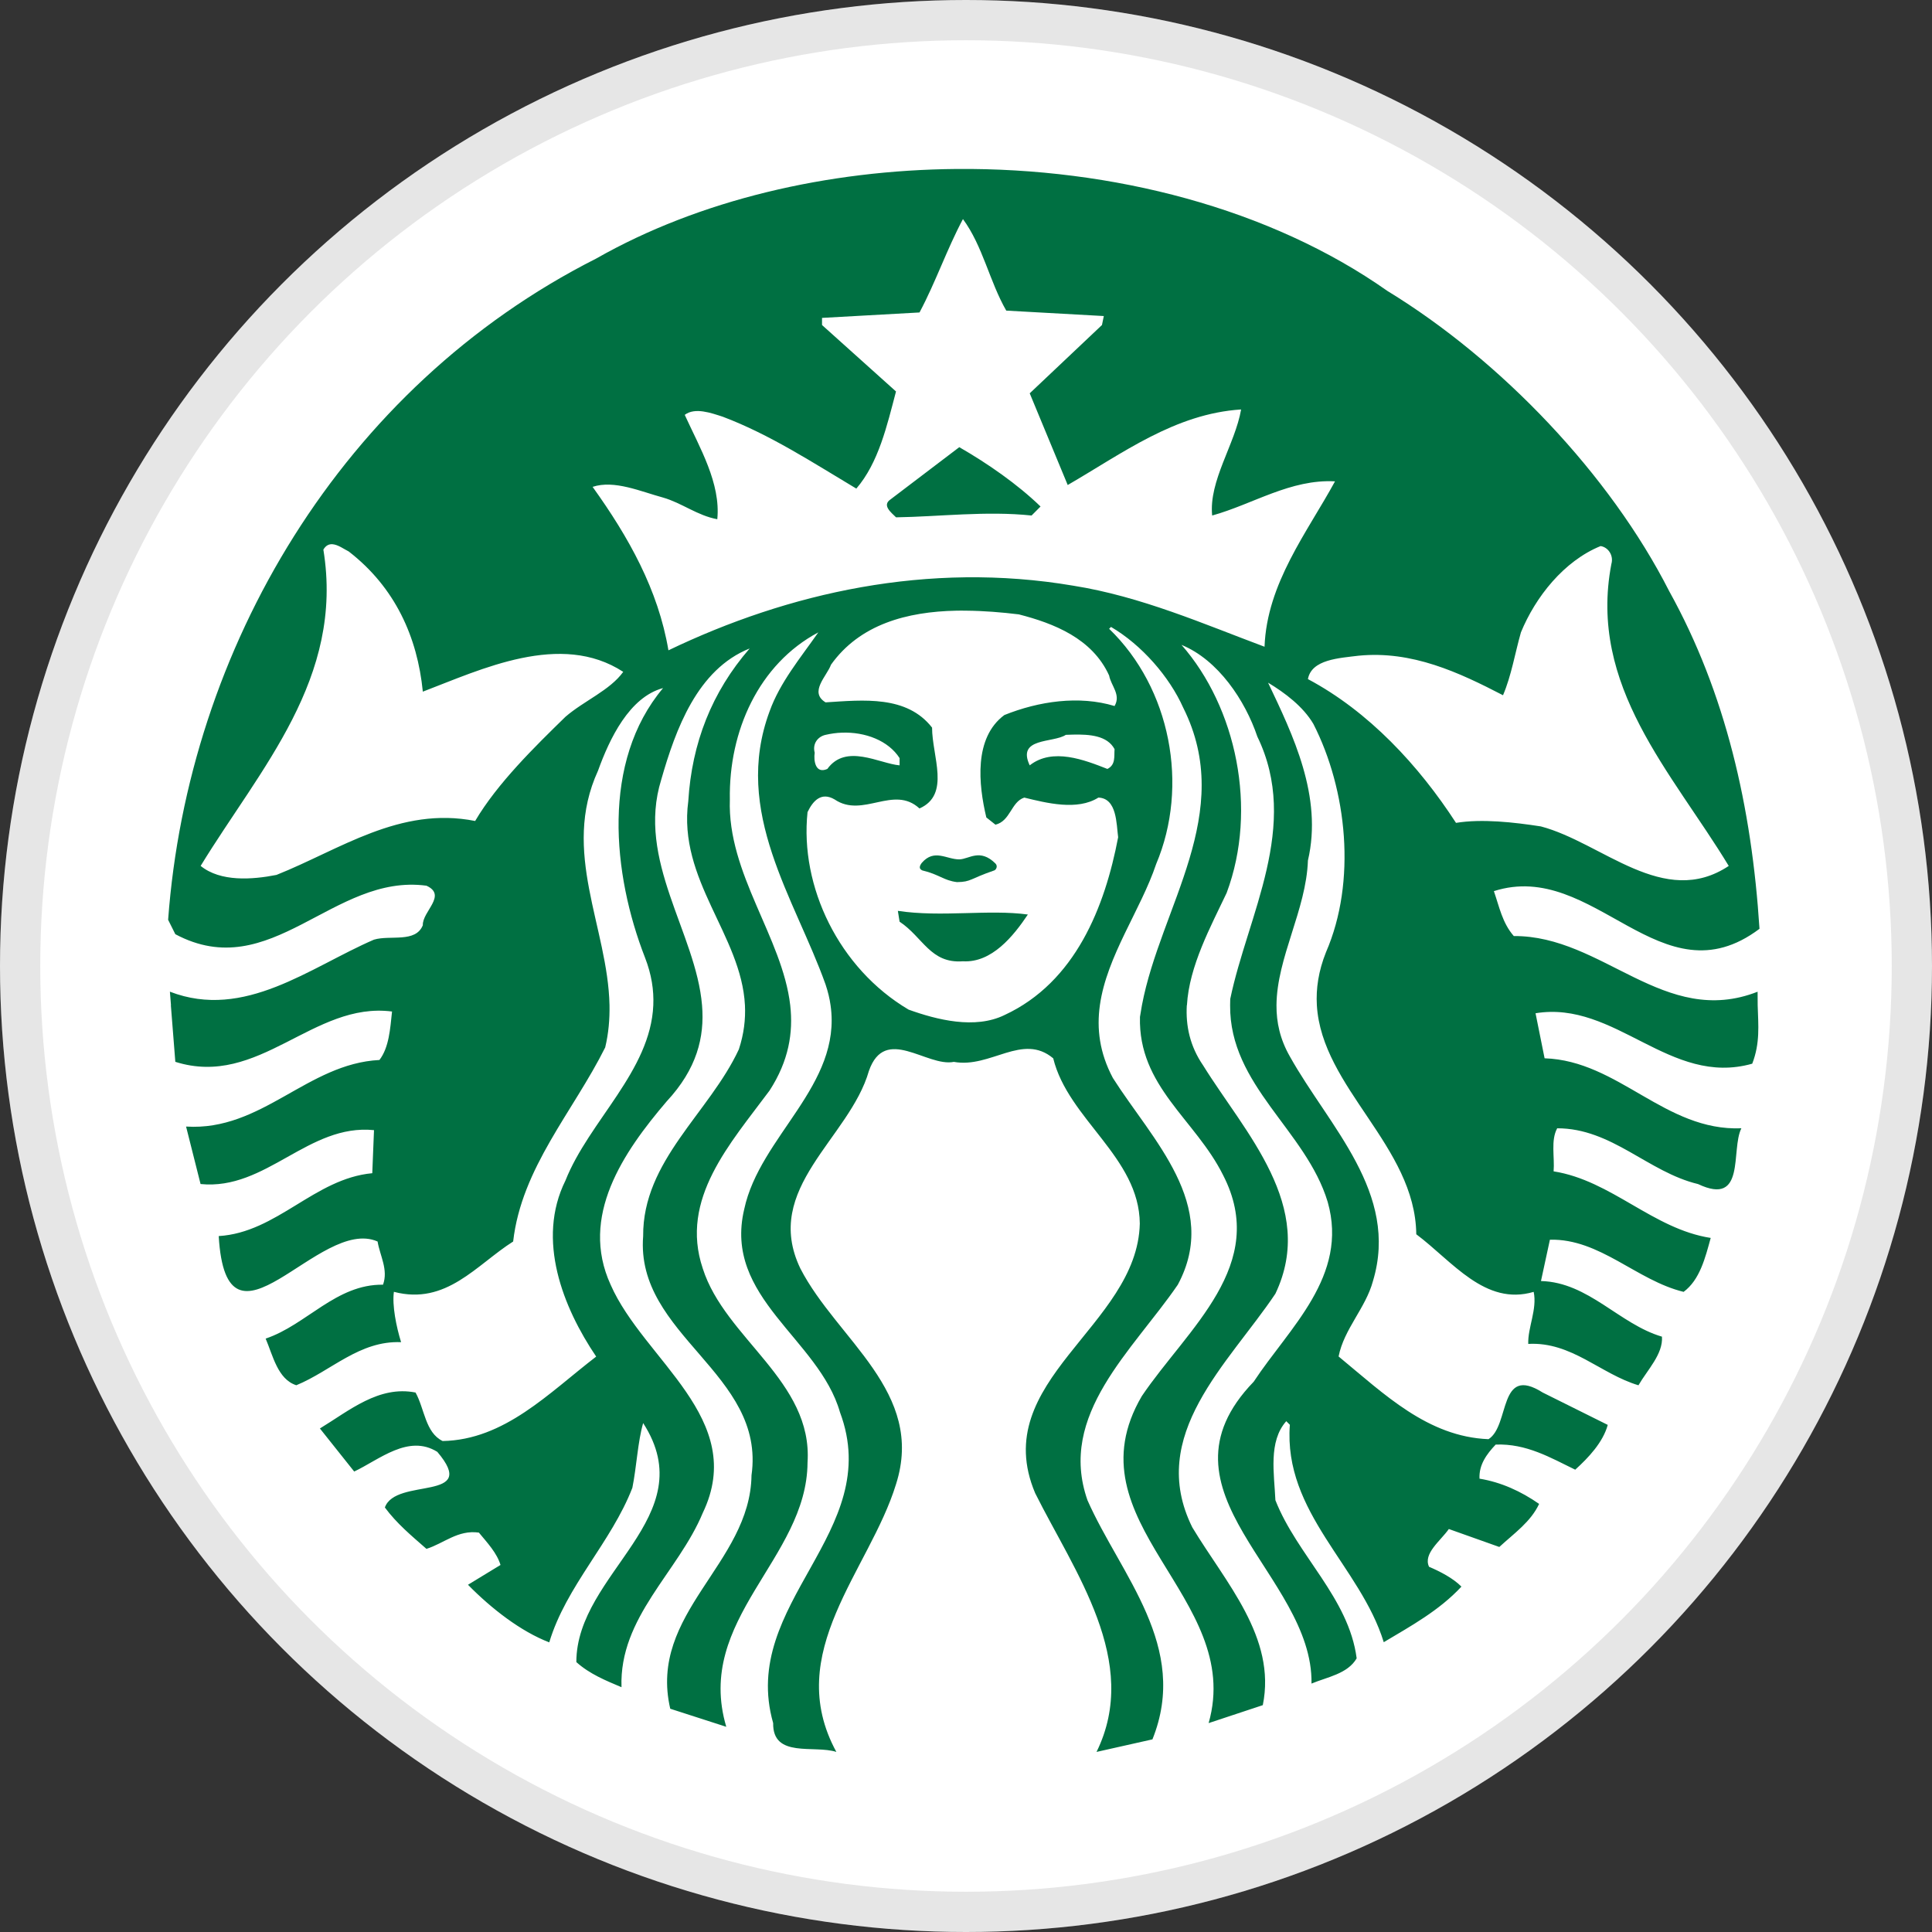 <svg width="48" height="48" viewBox="0 0 48 48" fill="none" xmlns="http://www.w3.org/2000/svg">
<rect x="0" y="0" width="48" height="48" fill="#333333" stroke="none"/>
<circle cx="24" cy="24" r="24" fill="white"/>
<circle cx="24" cy="24" r="23.5" stroke="black" stroke-opacity="0.1"/>
<g clip-path="url(#clip0_1_205)">
<path d="M44 24C44 35.046 35.045 44 24 44C12.954 44 4 35.046 4 24C4 12.954 12.954 4 24 4C35.046 4 44 12.954 44 24Z" fill="white"/>
<path d="M23.833 11.11C24.537 11.514 25.284 12.034 25.852 12.584L25.629 12.808C24.507 12.689 23.326 12.837 22.262 12.853C22.143 12.734 21.904 12.555 22.127 12.406L23.833 11.11ZM43.669 24.975C43.684 25.479 43.732 25.911 43.534 26.427C41.485 27.007 40.139 24.848 38.15 25.174L38.375 26.293C40.215 26.353 41.364 28.108 43.264 28.032C42.994 28.569 43.385 29.983 42.188 29.418C40.947 29.121 40.049 28.032 38.688 28.032C38.524 28.332 38.628 28.748 38.599 29.102C40.035 29.327 41.067 30.534 42.502 30.756C42.367 31.247 42.233 31.797 41.829 32.096C40.662 31.813 39.75 30.77 38.507 30.8L38.285 31.827C39.467 31.858 40.23 32.897 41.291 33.209C41.321 33.643 40.931 34.03 40.707 34.417C39.764 34.136 39.046 33.33 37.969 33.389C37.954 32.986 38.195 32.528 38.104 32.096C36.895 32.454 36.084 31.336 35.187 30.665C35.161 28.471 32.839 27.031 32.717 24.975C32.693 24.565 32.756 24.127 32.944 23.657C33.707 21.901 33.467 19.622 32.63 17.985C32.376 17.554 31.925 17.214 31.505 16.961C32.12 18.256 32.868 19.787 32.495 21.379C32.452 22.609 31.722 23.79 31.714 24.975C31.711 25.398 31.802 25.82 32.046 26.247C33.019 27.99 34.77 29.64 34.111 31.827C33.93 32.499 33.391 33.018 33.257 33.701C34.395 34.639 35.471 35.696 36.982 35.756C37.52 35.414 37.221 33.897 38.328 34.597L39.944 35.401C39.827 35.832 39.464 36.218 39.136 36.514C38.523 36.217 37.925 35.861 37.16 35.89C36.934 36.128 36.74 36.395 36.758 36.737C37.296 36.825 37.789 37.051 38.239 37.364C38.03 37.811 37.623 38.091 37.25 38.434L35.996 37.988C35.786 38.286 35.352 38.599 35.504 38.926C35.787 39.047 36.101 39.21 36.309 39.419C35.756 40.014 35.054 40.397 34.379 40.8C33.798 38.91 31.882 37.584 32.046 35.398L31.957 35.309C31.507 35.813 31.658 36.618 31.687 37.272C32.225 38.642 33.511 39.699 33.706 41.201C33.481 41.588 32.973 41.665 32.584 41.828C32.629 39.121 28.501 37.067 31.148 34.328C32.031 32.987 33.511 31.707 32.986 29.861C32.448 28.078 30.545 26.973 30.562 24.975L30.565 24.819C30.998 22.735 32.315 20.517 31.238 18.3C30.938 17.408 30.267 16.395 29.354 16.022C30.715 17.571 31.254 20.099 30.476 22.183C30.084 23.013 29.544 24 29.489 24.975H29.486C29.457 25.484 29.562 25.991 29.892 26.471C30.925 28.138 32.719 29.97 31.687 32.142C30.52 33.883 28.486 35.653 29.622 37.946C30.445 39.315 31.717 40.681 31.374 42.364L30.028 42.81C30.925 39.671 26.527 37.826 28.368 34.686C29.505 33.004 31.538 31.427 30.387 29.195C29.699 27.812 28.277 26.993 28.322 25.265L28.371 24.975C28.834 22.524 30.707 20.204 29.398 17.585C29.053 16.812 28.366 16.023 27.603 15.576L27.556 15.622C29.083 17.096 29.547 19.52 28.724 21.468C28.34 22.611 27.498 23.75 27.326 24.976C27.245 25.553 27.314 26.152 27.649 26.782C28.621 28.314 30.326 29.939 29.262 31.919C28.142 33.555 26.271 35.146 27.018 37.273C27.841 39.134 29.56 40.907 28.632 43.214L27.243 43.526C28.349 41.278 26.69 39.046 25.718 37.096C24.536 34.298 28.259 32.958 28.318 30.4C28.304 28.749 26.54 27.811 26.167 26.294C25.403 25.653 24.612 26.548 23.699 26.382C23.025 26.517 21.99 25.459 21.588 26.606C21.108 28.286 18.926 29.522 19.885 31.516C20.798 33.287 22.994 34.583 22.261 36.876C21.604 39.017 19.433 41.056 20.779 43.526C20.227 43.348 19.194 43.689 19.209 42.81C18.357 39.819 21.991 38.077 20.869 35.087C20.346 33.256 17.966 32.244 18.49 30.042C18.877 28.229 20.922 26.961 20.635 24.975C20.612 24.809 20.571 24.639 20.512 24.462C19.749 22.319 18.192 20.175 19.12 17.674C19.375 16.959 19.884 16.349 20.331 15.711C18.85 16.499 18.103 18.167 18.133 19.863C18.069 21.707 19.438 23.288 19.633 24.975C19.71 25.657 19.598 26.354 19.12 27.094C18.148 28.406 16.878 29.788 17.46 31.515C18.014 33.257 20.198 34.313 20.063 36.337C20.049 38.732 17.251 40.224 18.044 42.902L16.652 42.453C16.099 40.073 18.641 38.855 18.671 36.653C19.03 34.12 15.784 33.18 15.979 30.712C15.965 28.836 17.624 27.648 18.357 26.07C18.483 25.686 18.525 25.323 18.508 24.976C18.418 23.231 16.838 21.867 17.1 19.906C17.189 18.462 17.682 17.197 18.625 16.111C17.324 16.631 16.787 18.121 16.428 19.371C15.804 21.376 17.293 23.179 17.442 24.976C17.508 25.769 17.313 26.558 16.563 27.364C15.485 28.627 14.393 30.221 15.171 31.919C15.994 33.793 18.583 35.251 17.46 37.588C16.848 39.062 15.381 40.177 15.441 41.918C15.053 41.754 14.649 41.591 14.319 41.294C14.319 39.077 17.489 37.692 15.979 35.356C15.845 35.817 15.816 36.443 15.711 36.964C15.187 38.319 14.066 39.404 13.646 40.804C12.944 40.535 12.211 39.969 11.627 39.373L12.435 38.881C12.346 38.583 12.107 38.33 11.898 38.077C11.373 38.004 11.028 38.346 10.595 38.481C10.221 38.153 9.86 37.855 9.562 37.453C9.83 36.693 11.928 37.322 10.865 36.071C10.148 35.625 9.428 36.262 8.8 36.56L7.948 35.49C8.681 35.044 9.413 34.417 10.324 34.597C10.549 35 10.565 35.592 10.997 35.802C12.538 35.772 13.63 34.612 14.812 33.704C13.988 32.485 13.318 30.803 14.049 29.329C14.635 27.852 16.162 26.608 16.231 24.975C16.247 24.603 16.189 24.212 16.025 23.791C15.218 21.722 14.933 18.926 16.474 17.095C15.636 17.319 15.142 18.358 14.858 19.147C13.931 21.167 15.103 23.038 15.143 24.975C15.149 25.323 15.12 25.672 15.036 26.023C14.242 27.616 12.958 29.013 12.749 30.845C11.836 31.424 11.087 32.437 9.786 32.095C9.74 32.437 9.845 32.959 9.965 33.346C8.933 33.303 8.23 34.059 7.362 34.416C6.899 34.269 6.779 33.674 6.6 33.257C7.616 32.916 8.349 31.902 9.516 31.918C9.651 31.544 9.44 31.201 9.381 30.845C7.929 30.204 5.628 34.014 5.434 30.71C6.885 30.621 7.812 29.281 9.249 29.148L9.292 28.078C7.661 27.914 6.612 29.581 4.983 29.417L4.623 27.989C6.508 28.107 7.632 26.426 9.427 26.335C9.666 26.023 9.694 25.562 9.74 25.131C7.781 24.877 6.436 27.037 4.356 26.381C4.356 26.381 4.284 25.482 4.245 24.975H4.248C4.234 24.776 4.221 24.638 4.221 24.638C6.075 25.354 7.705 24.029 9.292 23.345C9.695 23.225 10.325 23.433 10.505 22.987C10.49 22.645 11.117 22.244 10.595 22.005C8.275 21.692 6.734 24.476 4.356 23.21L4.177 22.852C4.672 16.126 8.485 9.624 14.812 6.424C17.374 4.967 20.557 4.225 23.767 4.198C27.642 4.166 31.557 5.177 34.469 7.228C37.297 8.954 40.002 11.799 41.47 14.686C42.874 17.216 43.521 20.054 43.714 23.076C41.26 24.921 39.614 21.339 37.115 22.14C37.25 22.528 37.324 22.929 37.61 23.256C39.824 23.241 41.349 25.548 43.667 24.639L43.669 24.975ZM15.484 16.692C13.928 15.679 11.955 16.632 10.505 17.184C10.371 15.829 9.818 14.594 8.664 13.701C8.552 13.646 8.398 13.53 8.259 13.521C8.175 13.516 8.096 13.549 8.034 13.655C8.557 16.854 6.467 19.087 4.985 21.513C5.479 21.915 6.271 21.855 6.869 21.737C8.44 21.112 9.935 20.025 11.805 20.397C12.358 19.46 13.287 18.552 14.049 17.808C14.514 17.407 15.153 17.152 15.484 16.692ZM20.241 18.701C20.212 18.893 20.256 19.237 20.555 19.104C21.019 18.464 21.842 18.97 22.35 19.015V18.835C22.071 18.4 21.497 18.181 20.915 18.203C20.78 18.207 20.643 18.227 20.512 18.257C20.317 18.3 20.181 18.478 20.241 18.701ZM27.556 16.783C27.138 15.861 26.181 15.487 25.312 15.264C24.886 15.212 24.444 15.176 24.006 15.172C23.924 15.171 23.842 15.17 23.76 15.172C22.534 15.197 21.362 15.51 20.646 16.514C20.544 16.798 20.092 17.196 20.511 17.45C21.454 17.39 22.529 17.272 23.157 18.077C23.157 18.792 23.622 19.743 22.844 20.086C22.2 19.492 21.437 20.338 20.736 19.862C20.406 19.668 20.198 19.894 20.063 20.177C19.868 22.022 20.839 24.058 22.574 25.084C23.277 25.337 24.222 25.577 24.956 25.219C26.721 24.401 27.452 22.527 27.78 20.801C27.736 20.472 27.752 19.832 27.289 19.816C26.766 20.146 26.003 19.951 25.448 19.816C25.12 19.922 25.105 20.399 24.732 20.489L24.505 20.309C24.31 19.491 24.19 18.33 24.953 17.765C25.807 17.422 26.809 17.273 27.691 17.541C27.856 17.259 27.602 17.037 27.556 16.783ZM26.655 18.251C26.596 18.252 26.538 18.255 26.48 18.257C26.166 18.465 25.253 18.316 25.583 19.015C26.152 18.568 26.944 18.881 27.513 19.104C27.723 19 27.677 18.792 27.691 18.612C27.509 18.274 27.073 18.242 26.655 18.251ZM33.168 11.959C32.061 11.9 31.134 12.525 30.116 12.808C30.028 11.947 30.685 11.038 30.835 10.173C29.191 10.278 27.888 11.263 26.527 12.05C26.212 11.293 25.896 10.532 25.583 9.772L27.378 8.075L27.424 7.852L25 7.717C24.582 6.989 24.418 6.113 23.924 5.443C23.52 6.202 23.249 7.005 22.845 7.763L20.423 7.898V8.075L22.261 9.726C22.037 10.575 21.828 11.497 21.275 12.139C20.198 11.497 19.136 10.799 17.956 10.353C17.672 10.262 17.267 10.113 17.012 10.307C17.386 11.126 17.909 12.007 17.821 12.9C17.327 12.81 16.939 12.495 16.474 12.362C15.92 12.212 15.261 11.917 14.723 12.096C15.62 13.346 16.353 14.653 16.607 16.157C19.585 14.727 23.058 13.94 26.663 14.551C28.352 14.819 29.906 15.504 31.417 16.068C31.476 14.491 32.478 13.225 33.168 11.959ZM38.282 20.532C39.807 20.933 41.336 22.586 42.95 21.514C41.544 19.192 39.452 17.049 40.034 14.013C40.095 13.806 39.96 13.596 39.766 13.567C38.854 13.938 38.148 14.832 37.787 15.711C37.639 16.23 37.551 16.783 37.342 17.273C36.249 16.707 35.083 16.159 33.752 16.291C33.272 16.351 32.584 16.382 32.495 16.872C34.006 17.676 35.248 19.016 36.174 20.444C36.818 20.339 37.609 20.428 38.282 20.532ZM22.307 22.63L22.35 22.899C22.934 23.286 23.114 23.943 23.923 23.883C24.641 23.925 25.179 23.256 25.537 22.721C24.566 22.588 23.384 22.794 22.307 22.63ZM23.115 21.425C23.144 21.544 23.041 21.723 23.204 21.783C23.683 21.68 24.55 22.036 24.817 21.471C24.63 21.263 24.326 21.168 24.006 21.168C23.686 21.168 23.355 21.261 23.115 21.425Z" fill="#007042"/>
<path opacity="0.99" d="M22.308 20.909H25.588V22.249H22.308V20.909Z" fill="white"/>
<path d="M22.914 21.625C23.337 21.725 23.442 21.875 23.777 21.916C24.133 21.91 24.082 21.838 24.703 21.625C24.744 21.611 24.8 21.521 24.73 21.452C24.345 21.072 24.078 21.344 23.837 21.351C23.516 21.354 23.215 21.078 22.902 21.437C22.848 21.51 22.82 21.582 22.914 21.625Z" fill="#007042"/>
</g>
<defs>
<clipPath id="clip0_1_205">
<rect width="40" height="40" fill="white" transform="translate(4 4)"/>
</clipPath>
</defs>
</svg>
